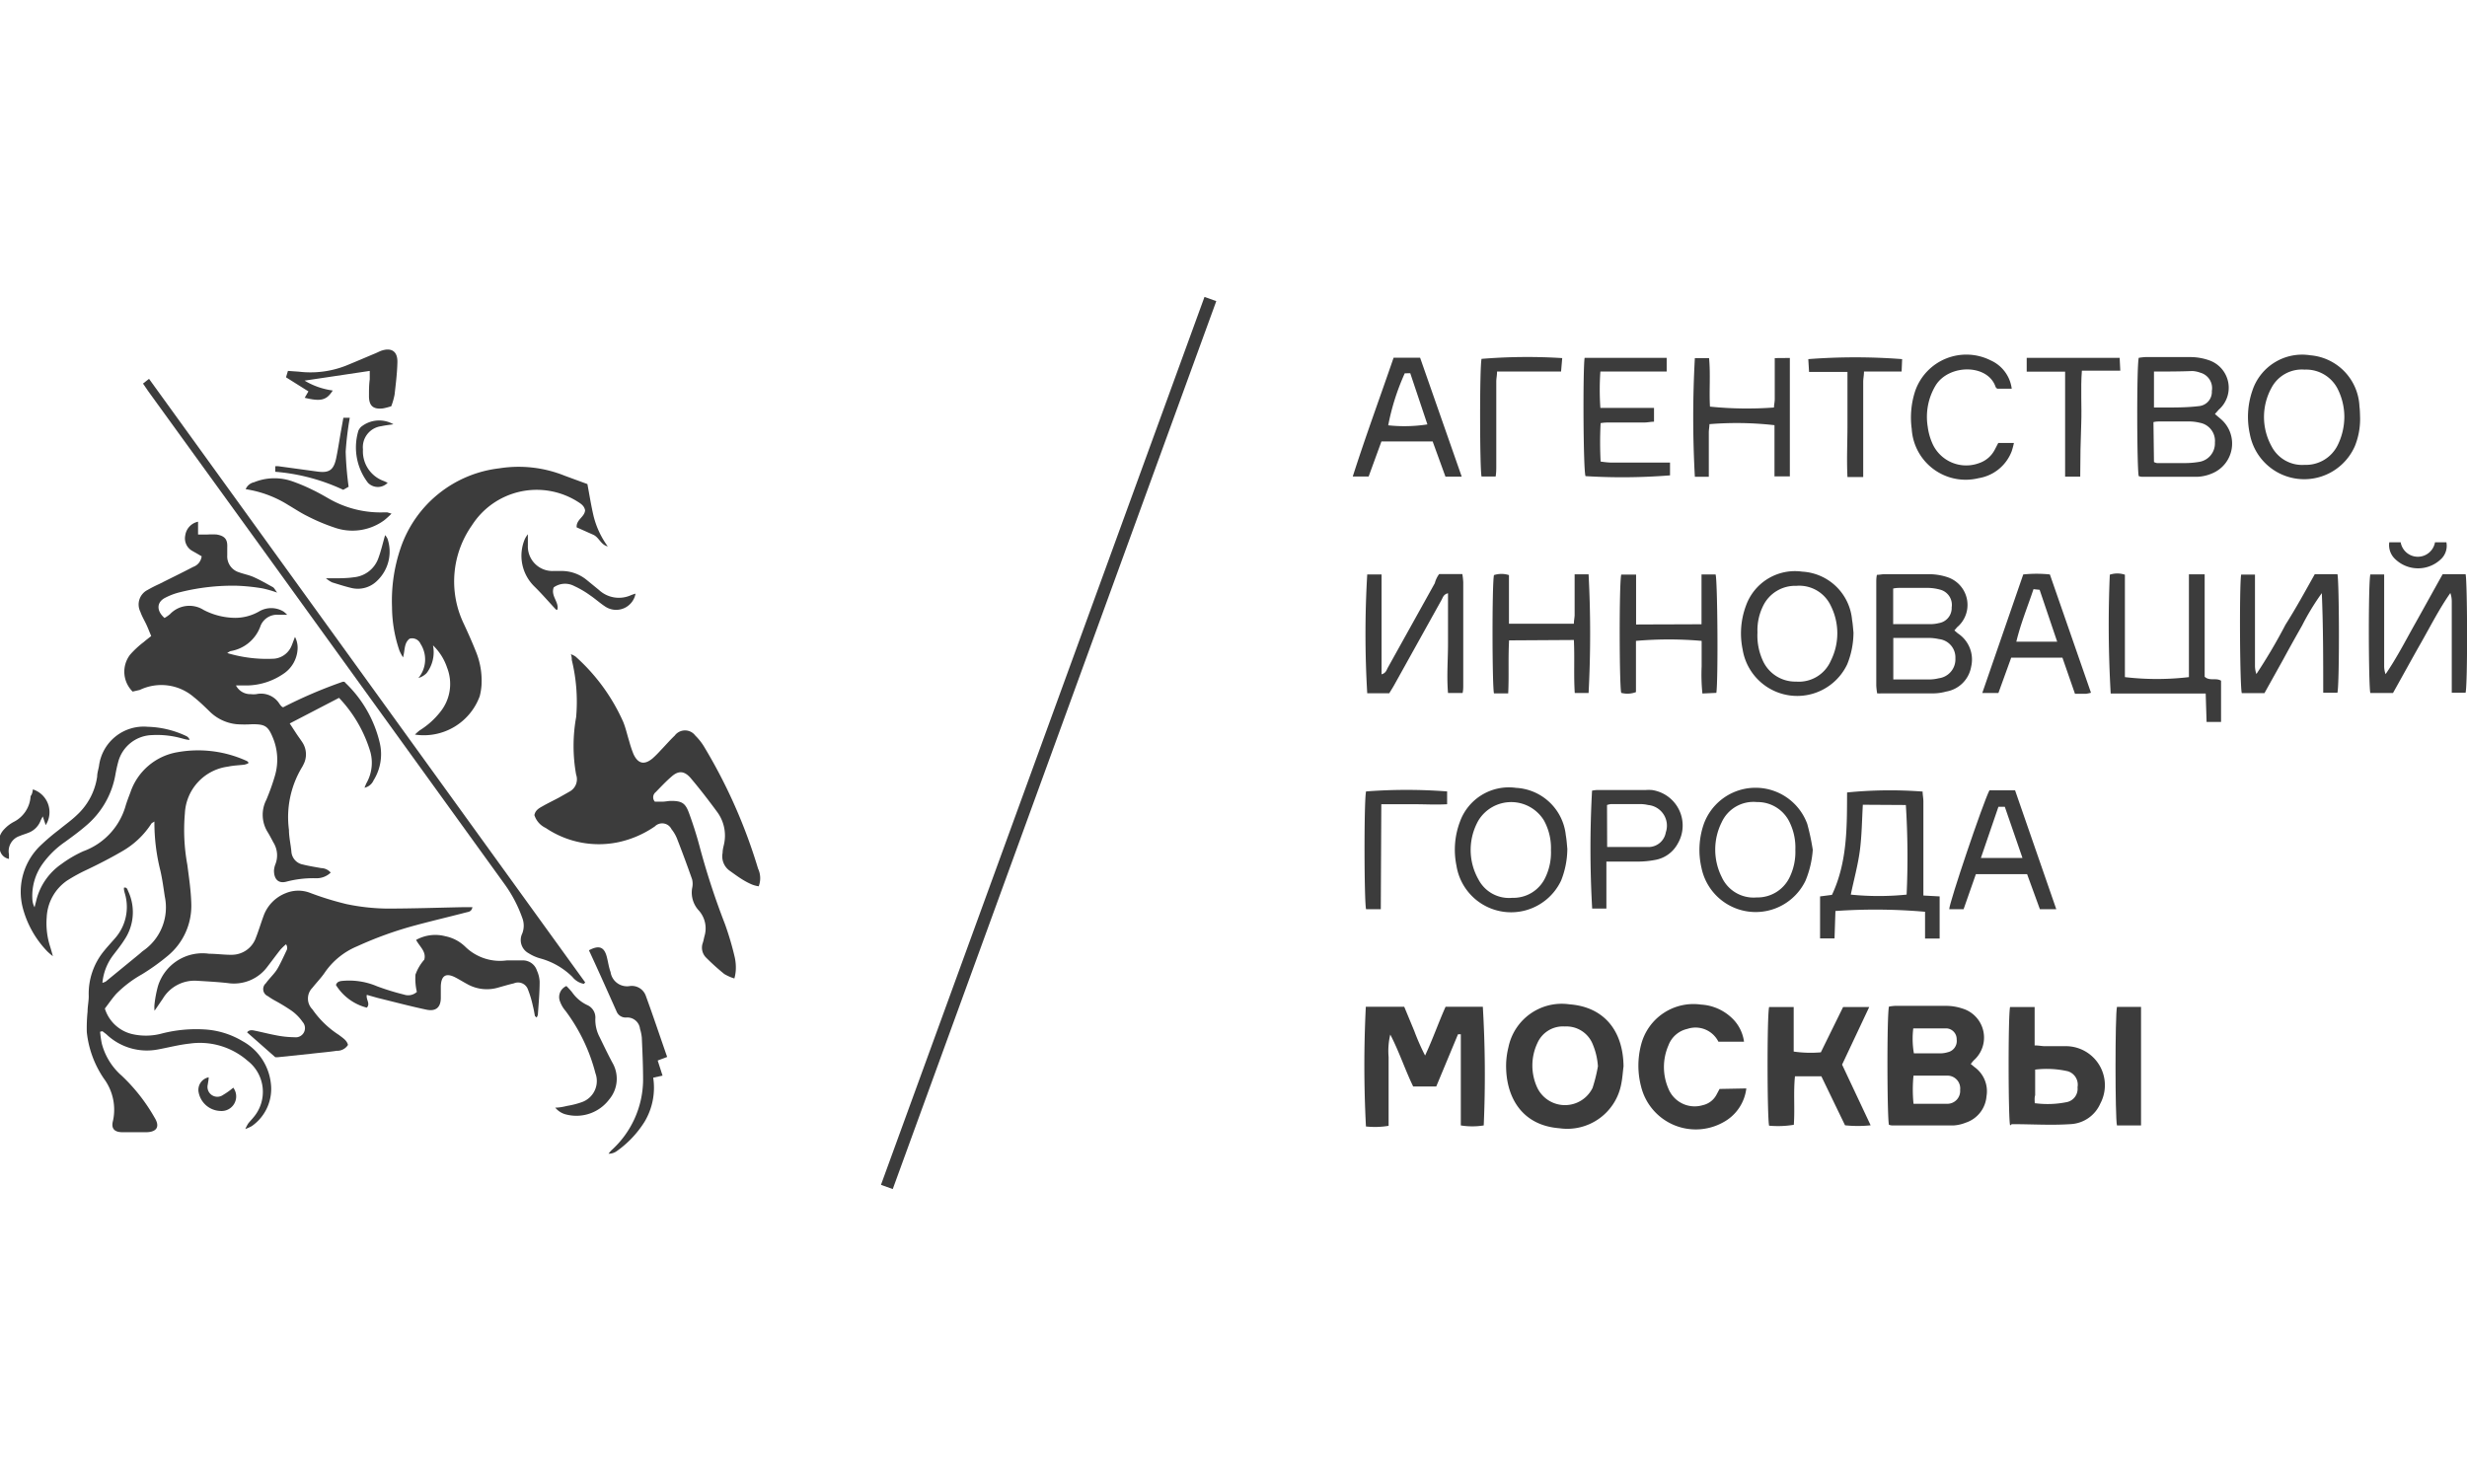 <svg xmlns="http://www.w3.org/2000/svg" width="40.98mm" height="24.65mm" viewBox="0 0 192.69 69.86">
  <title>3 удалить</title>
  <g>
    <path d="M7.82,57.57a7.86,7.86,0,0,0,.13.92A5,5,0,0,0,9.5,61a14,14,0,0,1,2.58,3.29c.42.68.18,1.1-.61,1.13-.63,0-1.27,0-1.9,0s-.9-.28-.75-.87a4.07,4.07,0,0,0-.7-3.31A7.9,7.9,0,0,1,6.78,57.6,12.64,12.64,0,0,1,6.84,56c0-.42.1-.84.09-1.25a5.26,5.26,0,0,1,1.22-3.52c.25-.31.53-.61.79-.91a3.7,3.7,0,0,0,.81-3.56,2.37,2.37,0,0,1-.07-.31s0-.08,0-.13c.23-.06.27.13.33.27a3.86,3.86,0,0,1-.3,3.81c-.27.43-.59.82-.9,1.23A4.21,4.21,0,0,0,8,53.75a1.12,1.12,0,0,0,.26-.1l2.6-2.13c.1-.08.19-.17.29-.25A4.12,4.12,0,0,0,12.87,47c-.1-.67-.19-1.34-.34-2a15.43,15.43,0,0,1-.47-3.85c-.13.09-.21.11-.24.17a6.62,6.62,0,0,1-2.29,2.16c-.89.52-1.83,1-2.75,1.44a13.12,13.12,0,0,0-1.55.85,3.68,3.68,0,0,0-1.58,2.84,5.94,5.94,0,0,0,.25,2.26c.07.22.13.43.23.8a5.08,5.08,0,0,1-.42-.36,7.72,7.72,0,0,1-1.94-3.45A5,5,0,0,1,3.19,43a16.58,16.58,0,0,1,1.4-1.19c.47-.39,1-.76,1.42-1.17a5.06,5.06,0,0,0,1.58-3c0-.27.09-.54.14-.81a3.52,3.52,0,0,1,3.81-3.08,7.47,7.47,0,0,1,3,.72.5.5,0,0,1,.27.3c-.23,0-.47-.08-.7-.14a7.16,7.16,0,0,0-2.26-.23,2.81,2.81,0,0,0-2.62,2.11c-.09.33-.16.66-.22,1a6.73,6.73,0,0,1-2.33,4c-.51.44-1.06.84-1.61,1.24a7.11,7.11,0,0,0-1.76,1.73,4.28,4.28,0,0,0-.78,2.76,1.46,1.46,0,0,0,.17.61c.05-.21.11-.43.16-.64a4.87,4.87,0,0,1,1.94-2.74,9.24,9.24,0,0,1,1.71-1A5.33,5.33,0,0,0,9.79,40c.11-.39.26-.76.4-1.14a4.71,4.71,0,0,1,3.7-3.13,9.12,9.12,0,0,1,5.34.67.75.75,0,0,1,.16.1s0,0,0,.11a1.84,1.84,0,0,1-.31.1c-.42.05-.85.06-1.26.15a3.87,3.87,0,0,0-3.38,3.66,15,15,0,0,0,.19,4c.13,1,.28,2,.31,3a5.07,5.07,0,0,1-1.86,4.14,17,17,0,0,1-2,1.43,9.07,9.07,0,0,0-2,1.52c-.32.36-.59.76-.89,1.15a2.94,2.94,0,0,0,2.16,2,4.79,4.79,0,0,0,2.33-.06,10.78,10.78,0,0,1,3.27-.31,6.51,6.51,0,0,1,3,.92,4.3,4.3,0,0,1,2.2,3.25,3.54,3.54,0,0,1-1.48,3.38,3.11,3.11,0,0,1-.51.23,3.59,3.59,0,0,1,.22-.42c.13-.17.28-.32.41-.48a3.07,3.07,0,0,0-.45-4.43A5.67,5.67,0,0,0,14.8,58.5c-.84.09-1.66.31-2.49.46a4.58,4.58,0,0,1-4-1.19L8,57.53Z" style="fill: #3c3c3c"/>
    <path d="M10.36,31a2.18,2.18,0,0,1-.2-2.88,7.27,7.27,0,0,1,1.08-1c.17-.15.35-.28.57-.46-.14-.33-.25-.62-.38-.9s-.34-.63-.47-1a1.27,1.27,0,0,1,.57-1.7,9.92,9.92,0,0,1,.9-.46c.89-.45,1.78-.88,2.66-1.34a1,1,0,0,0,.66-.83L15,20a1.12,1.12,0,0,1-.53-1.2,1.27,1.27,0,0,1,1-1.07v1l.75,0a5.75,5.75,0,0,1,.7,0c.65.11.86.39.83,1,0,.21,0,.42,0,.63a1.3,1.3,0,0,0,.91,1.32c.38.14.78.21,1.14.37.52.23,1,.51,1.51.79.11.06.17.21.34.43a9,9,0,0,0-1.14-.33,15.34,15.34,0,0,0-2.08-.21,17,17,0,0,0-4.34.5,5.11,5.11,0,0,0-1.24.47c-.62.35-.63,1,0,1.55a2.8,2.8,0,0,0,.43-.3,2.08,2.08,0,0,1,2.62-.33,5.41,5.41,0,0,0,2.5.62,3.76,3.76,0,0,0,1.82-.49,1.86,1.86,0,0,1,1.93,0,2.58,2.58,0,0,1,.28.25l-.69,0a1.39,1.39,0,0,0-1.38.84A3,3,0,0,1,18,27.84a1.41,1.41,0,0,0-.25.15,10.74,10.74,0,0,0,3.68.44,1.63,1.63,0,0,0,1.34-1c.08-.19.15-.39.27-.7a1.82,1.82,0,0,1,.2,1,2.47,2.47,0,0,1-1.13,1.9,5.17,5.17,0,0,1-2.74.89c-.29,0-.59,0-.94,0a1.26,1.26,0,0,0,1.15.68,2,2,0,0,0,.44,0,1.7,1.7,0,0,1,1.81.76,2.27,2.27,0,0,0,.16.2l.12.07a36.37,36.37,0,0,1,4.67-2c.1,0,.15,0,.18.07A9.49,9.49,0,0,1,29.66,35a3.85,3.85,0,0,1-.48,2.93,1,1,0,0,1-.71.58c.08-.18.11-.29.17-.39a3.22,3.22,0,0,0,.29-2.4,10.46,10.46,0,0,0-2.45-4.23l-3.85,2,.49.75c.16.25.34.48.5.73a1.71,1.71,0,0,1,.07,1.75,1.54,1.54,0,0,1-.12.22,7.56,7.56,0,0,0-1,4.87c0,.57.14,1.13.19,1.7a1.1,1.1,0,0,0,.9,1c.47.12,1,.2,1.43.28a1,1,0,0,1,.74.35,1.59,1.59,0,0,1-1.18.44,8.25,8.25,0,0,0-2.25.26c-.65.19-1-.18-1-.86a1.61,1.61,0,0,1,.11-.49,1.9,1.9,0,0,0-.16-1.71c-.15-.28-.29-.56-.46-.83a2.55,2.55,0,0,1-.09-2.49,17.54,17.54,0,0,0,.68-1.91,4.45,4.45,0,0,0-.19-3c-.37-.89-.64-1-1.59-1a9,9,0,0,1-1.2,0,3.49,3.49,0,0,1-2.13-1c-.39-.38-.79-.77-1.22-1.11a3.89,3.89,0,0,0-4.23-.57Z" style="fill: #3c3c3c"/>
    <path d="M57.36,53.41a3.6,3.6,0,0,1-.79-.35,17.88,17.88,0,0,1-1.41-1.27,1.1,1.1,0,0,1-.26-1.18c.05-.16.08-.33.12-.49a2.1,2.1,0,0,0-.42-2,2.06,2.06,0,0,1-.54-1.76,1.52,1.52,0,0,0,0-.69q-.57-1.62-1.19-3.21a2.94,2.94,0,0,0-.42-.71.81.81,0,0,0-1.3-.22,7.93,7.93,0,0,1-2.83,1.23,7.42,7.42,0,0,1-5.7-1.11,1.66,1.66,0,0,1-.88-1c.07-.38.36-.54.63-.69.42-.24.86-.45,1.29-.68l.83-.47A1.09,1.09,0,0,0,45,37.49,12.69,12.69,0,0,1,45,33a13.72,13.72,0,0,0-.34-4.47c0-.12,0-.24-.07-.45a1.62,1.62,0,0,1,.36.18,15,15,0,0,1,3.72,5.09c.2.48.31,1,.47,1.51a9,9,0,0,0,.33,1c.35.78.85.9,1.5.36a7.93,7.93,0,0,0,.63-.63c.37-.38.71-.78,1.1-1.15a1,1,0,0,1,1.61,0,4.34,4.34,0,0,1,.67.84,41.69,41.69,0,0,1,4.23,9.55,1.76,1.76,0,0,1,.05,1.38,2.27,2.27,0,0,1-.62-.18C58,45.74,57.52,45.37,57,45a1.38,1.38,0,0,1-.56-1.4c0-.21.05-.42.1-.63A3.11,3.11,0,0,0,56,40.38c-.64-.87-1.3-1.73-2-2.56-.52-.64-1-.68-1.57-.16-.43.37-.82.79-1.22,1.2a.51.51,0,0,0-.06.74l.58,0c.23,0,.46-.06.69-.06.83,0,1.11.17,1.39.93s.58,1.68.81,2.54a58.45,58.45,0,0,0,2,6.14,23.2,23.2,0,0,1,.77,2.61,3.74,3.74,0,0,1,.08,1A3.12,3.12,0,0,1,57.36,53.41Z" style="fill: #3c3c3c"/>
    <path d="M45.7,16.84c-.07-.37-.35-.53-.62-.7A6,6,0,0,0,36.87,18a7.62,7.62,0,0,0-.66,7.67c.33.71.65,1.42.94,2.15a6,6,0,0,1,.46,2.67,4.64,4.64,0,0,1-.14.87,4.65,4.65,0,0,1-5.06,3,3.7,3.7,0,0,1,.37-.33,6.18,6.18,0,0,0,1.6-1.43,3.48,3.48,0,0,0,.54-3.47,4.29,4.29,0,0,0-1.1-1.74,2.7,2.7,0,0,1-.5,2.17,1.51,1.51,0,0,1-.64.38,2.26,2.26,0,0,0,.16-2.68.71.71,0,0,0-.85-.39c-.44.34-.35.88-.51,1.46a4.28,4.28,0,0,1-.27-.5,10.61,10.61,0,0,1-.59-3.42,12.76,12.76,0,0,1,.67-4.62A9.27,9.27,0,0,1,39,13.56a9.63,9.63,0,0,1,5.11.58l1.77.65c.16.84.29,1.69.49,2.53a6.83,6.83,0,0,0,1.1,2.34c-.54-.12-.68-.71-1.13-.91l-1.3-.58C45,17.56,45.66,17.37,45.7,16.84Z" style="fill: #3c3c3c"/>
    <path d="M27.18,58.6a1,1,0,0,1-.88.46c-.67.1-1.34.15-2,.23l-2.59.27h-.21l-2.2-1.94c.16-.21.39-.18.61-.13.54.11,1.07.25,1.61.35A7.7,7.7,0,0,0,23,58a.72.72,0,0,0,.64-1.19,3.57,3.57,0,0,0-.88-.89,14.91,14.91,0,0,0-1.3-.79,5.53,5.53,0,0,1-.54-.34.6.6,0,0,1-.16-1c.26-.36.59-.67.82-1s.57-1.08.83-1.63a.49.49,0,0,0-.07-.42,4.4,4.4,0,0,0-.43.41c-.34.43-.67.88-1,1.31a3.25,3.25,0,0,1-3.12,1.31c-.8-.09-1.6-.13-2.4-.18A2.89,2.89,0,0,0,12.71,55c-.19.27-.37.55-.64.93a2.42,2.42,0,0,1,0-.53A9.27,9.27,0,0,1,12.34,54a3.64,3.64,0,0,1,4-2.52c.59,0,1.18.09,1.77.08A2,2,0,0,0,20,50.19c.21-.53.37-1.08.57-1.62a3,3,0,0,1,1.74-1.82,2.57,2.57,0,0,1,1.85-.05,23.67,23.67,0,0,0,2.9.9,16.4,16.4,0,0,0,3.14.35c2,0,4-.07,6-.11.22,0,.44,0,.7,0-.07.36-.3.36-.49.41-1.31.34-2.63.65-3.93,1a29,29,0,0,0-4.59,1.65,5.74,5.74,0,0,0-2.49,2c-.29.44-.67.82-1,1.24a1.19,1.19,0,0,0,0,1.68,7.35,7.35,0,0,0,2.07,2C26.79,58.07,27.09,58.24,27.18,58.6Z" style="fill: #3c3c3c"/>
    <path d="M94.08.17,95,.5,69.73,69.86l-.92-.33Z" style="fill: #3c3c3c"/>
    <path d="M106.68,55.62h3l.78,1.88a17.88,17.88,0,0,0,.85,1.93c.62-1.33,1.05-2.58,1.6-3.81h2.91a90.37,90.37,0,0,1,.07,9.27,5.62,5.62,0,0,1-1.79,0c0-1.22,0-2.42,0-3.62s0-2.33,0-3.5l-.22,0-1.7,4.08h-1.8c-.64-1.32-1.1-2.74-1.79-4.06a5.46,5.46,0,0,0-.13,1.75c0,.59,0,1.18,0,1.78v3.6a6.42,6.42,0,0,1-1.77.05A91.89,91.89,0,0,1,106.68,55.62Z" style="fill: #3c3c3c"/>
    <path d="M153.93,60.09l.29.24a2.32,2.32,0,0,1,.94,2.28,2.37,2.37,0,0,1-1.64,2.07,3,3,0,0,1-.92.21c-1.61,0-3.22,0-4.83,0a1,1,0,0,1-.23-.05c-.14-.49-.17-8.48,0-9.23a3.31,3.31,0,0,1,.47-.06c1.35,0,2.71,0,4.06,0a4,4,0,0,1,1.18.2,2.37,2.37,0,0,1,.91,4.06C154.07,59.91,154,60,153.93,60.09Zm-4.47.89a11,11,0,0,0,0,2.22c.92,0,1.78,0,2.64,0a1,1,0,0,0,1-1.08A1,1,0,0,0,152.07,61C151.23,61,150.39,61,149.46,61Zm0-1.72h2.12a2.14,2.14,0,0,0,.56-.09.9.9,0,0,0,.69-1,.84.84,0,0,0-.78-.86c-.86,0-1.72,0-2.61,0A6.69,6.69,0,0,0,149.49,59.27Z" style="fill: #3c3c3c"/>
    <path d="M126.81,60.28c-.06.44-.08.88-.17,1.32a4.29,4.29,0,0,1-4.84,3.51c-3-.23-4.23-2.53-4.16-5.08a6.19,6.19,0,0,1,.18-1.25,4.25,4.25,0,0,1,4.77-3.35C125.25,55.63,126.78,57.45,126.81,60.28Zm-2,0a5.37,5.37,0,0,0-.44-1.81,2.21,2.21,0,0,0-2.14-1.31,2.18,2.18,0,0,0-2.15,1.3,4.11,4.11,0,0,0,0,3.5,2.4,2.4,0,0,0,4.31,0A12.18,12.18,0,0,0,124.8,60.32Z" style="fill: #3c3c3c"/>
    <path d="M138.18,64.91c-.15-.55-.17-8.57,0-9.27h1.92v3.48a9.3,9.3,0,0,0,2.12.06l1.74-3.54H146l-2.12,4.5,2.23,4.74a9.66,9.66,0,0,1-2,0l-1.85-3.83h-2.06c-.13,1.26,0,2.51-.09,3.79A7.6,7.6,0,0,1,138.18,64.91Z" style="fill: #3c3c3c"/>
    <path d="M45.6,53.83a1.5,1.5,0,0,1-.89-.54,5.69,5.69,0,0,0-2.56-1.46,3.35,3.35,0,0,1-.86-.39,1.17,1.17,0,0,1-.5-1.54,1.68,1.68,0,0,0,0-1.23A10.38,10.38,0,0,0,39.38,46L20,19.17,11.58,7.54c-.13-.19-.26-.38-.41-.6l.47-.37L45.71,53.72Z" style="fill: #3c3c3c"/>
    <path d="M157,64.86c-.14-.49-.16-8.5,0-9.22h1.92v3c.3,0,.52.05.75.06.59,0,1.19,0,1.78,0a3.05,3.05,0,0,1,2.6,4.48,2.68,2.68,0,0,1-2.35,1.61c-1.52.1-3,0-4.57,0C157,64.91,157,64.88,157,64.86Zm2-1.7a7.47,7.47,0,0,0,2.47-.1,1.06,1.06,0,0,0,.8-1.15,1.1,1.1,0,0,0-.75-1.25,7.43,7.43,0,0,0-2.56-.13c0,.72,0,1.38,0,2C158.9,62.73,158.92,62.91,158.93,63.16Z" style="fill: #3c3c3c"/>
    <path d="M151.5,47v3.29h-1.14c0-.39,0-.74,0-1.09s0-.67,0-1a44.48,44.48,0,0,0-7-.06l-.07,2.14h-1.13V47l.93-.12c1.21-2.57,1.17-5.32,1.18-8a33.82,33.82,0,0,1,5.9-.07c0,.25.06.51.06.78q0,3.27,0,6.54v.8Zm-6-7.16c-.07,1.24-.08,2.41-.23,3.56s-.47,2.3-.71,3.46a21.72,21.72,0,0,0,4.36,0,63.92,63.92,0,0,0-.06-7Z" style="fill: #3c3c3c"/>
    <path d="M136.4,62a3.47,3.47,0,0,1-1.83,2.66,4.4,4.4,0,0,1-6.39-2.81,6.43,6.43,0,0,1,0-3.26,4.22,4.22,0,0,1,4.68-3.14,3.8,3.8,0,0,1,2.36,1,3.11,3.11,0,0,1,1,1.9h-2a2,2,0,0,0-2.43-1,2.05,2.05,0,0,0-1.47,1.28,4.25,4.25,0,0,0,0,3.4,2.21,2.21,0,0,0,2.67,1.28,1.61,1.61,0,0,0,1.08-.82l.24-.45Z" style="fill: #3c3c3c"/>
    <path d="M41.78,56.34c-.05-.27-.09-.53-.16-.79a8,8,0,0,0-.38-1.27.82.82,0,0,0-1.1-.49c-.43.1-.86.23-1.29.35a3.13,3.13,0,0,1-2.39-.31c-.3-.16-.58-.34-.89-.5-.74-.38-1.11-.15-1.14.7,0,.3,0,.59,0,.89,0,.74-.38,1.08-1.11.93-1.28-.27-2.55-.61-3.82-.92l-.85-.24c-.08.37.3.68,0,1a4,4,0,0,1-2.41-1.77c.1-.3.36-.31.61-.33a5.56,5.56,0,0,1,2.6.43,19.2,19.2,0,0,0,2.11.65,1,1,0,0,0,1-.21,4.6,4.6,0,0,1-.11-1.35,3.62,3.62,0,0,1,.69-1.17c.17-.63-.35-1-.64-1.54a3.07,3.07,0,0,1,2.28-.29,3.11,3.11,0,0,1,1.56.82A3.88,3.88,0,0,0,39.57,52c.4,0,.8,0,1.2,0a1.15,1.15,0,0,1,1.17.8,2.34,2.34,0,0,1,.21.86c0,.86-.08,1.73-.14,2.59a.63.63,0,0,1-.1.21Z" style="fill: #3c3c3c"/>
    <path d="M173,9.32l.45.38a2.52,2.52,0,0,1-.63,4.24,3.26,3.26,0,0,1-1.16.28c-1.46,0-2.92,0-4.38,0a1,1,0,0,1-.23-.05c-.14-.51-.17-8.52,0-9.24a4.61,4.61,0,0,1,.52-.06c1.18,0,2.37,0,3.55,0a4.47,4.47,0,0,1,1.48.27,2.27,2.27,0,0,1,.7,3.84Zm-4.76,3.75a1,1,0,0,0,.23.08c.72,0,1.44,0,2.15,0a6.64,6.64,0,0,0,1.19-.1A1.46,1.46,0,0,0,173,11.55,1.44,1.44,0,0,0,171.81,10a3.54,3.54,0,0,0-.75-.1c-.78,0-1.56,0-2.34,0-.16,0-.32,0-.52.05Zm0-7.08c0,.94,0,1.85,0,2.82.3,0,.55,0,.8,0,.91,0,1.82,0,2.72-.11a1.11,1.11,0,0,0,1-1.18,1.25,1.25,0,0,0-.9-1.43,2.09,2.09,0,0,0-.62-.13C170.24,6,169.27,6,168.18,6Z" style="fill: #3c3c3c"/>
    <path d="M152.65,26.22c.12.1.21.19.31.26a2.44,2.44,0,0,1,1,2.58A2.38,2.38,0,0,1,152,31a3.83,3.83,0,0,1-.94.14c-1.35,0-2.71,0-4.06,0a3.83,3.83,0,0,1-.38,0,5.18,5.18,0,0,1-.07-.6q0-4,0-8.06c0-.19,0-.37.05-.6.22,0,.4-.05.58-.05,1.16,0,2.33,0,3.49,0a4.6,4.6,0,0,1,1.43.23,2.28,2.28,0,0,1,.78,3.9C152.83,26,152.76,26.11,152.65,26.22Zm-4.77,3.83h2.92a3.09,3.09,0,0,0,.63-.09,1.49,1.49,0,0,0,1.3-1.56,1.44,1.44,0,0,0-1.28-1.5,3.69,3.69,0,0,0-.75-.09h-2.82Zm0-4.32h3a2.63,2.63,0,0,0,.56-.08,1.19,1.19,0,0,0,1-1.23,1.23,1.23,0,0,0-.93-1.39,3.7,3.7,0,0,0-.93-.13c-.72,0-1.43,0-2.15,0-.16,0-.32,0-.56.05v2.8Z" style="fill: #3c3c3c"/>
    <path d="M112.41,21.82h1.81a6,6,0,0,1,.07.63q0,4,0,8.06c0,.19,0,.37-.05.6H113.1c-.11-1.31,0-2.6,0-3.88s0-2.57,0-3.91c-.35.08-.4.33-.5.51l-3.67,6.6c-.13.24-.28.47-.42.7h-1.72a79,79,0,0,1,0-9.28h1.12c0,2.61,0,5.18,0,7.8.34-.09.39-.34.49-.52l3.67-6.6C112.13,22.28,112.27,22,112.41,21.82Z" style="fill: #3c3c3c"/>
    <path d="M173.48,30.15v3.22h-1.13l-.07-2.22h-7.42a92.75,92.75,0,0,1-.07-9.28,1.86,1.86,0,0,1,1.18,0c0,1.34,0,2.69,0,4s0,2.66,0,4a21.4,21.4,0,0,0,5,0V21.84h1.23v8C172.59,30.2,173.07,29.9,173.48,30.15Z" style="fill: #3c3c3c"/>
    <path d="M180.8,21.83h1.77c.14.51.17,8.47,0,9.26h-1.11c0-2.6,0-5.18-.11-7.78a19,19,0,0,0-1.54,2.53c-.5.88-1,1.77-1.48,2.66l-1.46,2.62h-1.77c-.15-.48-.2-8.34-.05-9.26h1.08c0,.24,0,.49,0,.73,0,2.12,0,4.23,0,6.35a2,2,0,0,0,.11.69,42.57,42.57,0,0,0,2.27-3.85C179.34,24.47,180.06,23.15,180.8,21.83Z" style="fill: #3c3c3c"/>
    <path d="M190.79,21.83h1.79c.14.53.17,8.54,0,9.26h-1.08c0-.27,0-.52,0-.76q0-3.17,0-6.35a2,2,0,0,0-.11-.68c-.87,1.24-1.54,2.57-2.28,3.87s-1.46,2.62-2.2,3.94h-1.77c-.14-.52-.17-8.51,0-9.26h1.08c0,.27,0,.51,0,.76q0,3.17,0,6.35a1.91,1.91,0,0,0,.11.68c.86-1.25,1.54-2.58,2.27-3.88S190.06,23.13,190.79,21.83Z" style="fill: #3c3c3c"/>
    <path d="M122.42,43.28a6.79,6.79,0,0,1-.49,2.49,4.32,4.32,0,0,1-8.17-1.17,6.2,6.2,0,0,1,.27-3.43,4.06,4.06,0,0,1,4.38-2.65,4.13,4.13,0,0,1,3.89,3.7C122.37,42.6,122.39,43,122.42,43.28Zm-1.28.1a4.47,4.47,0,0,0-.55-2.32,3,3,0,0,0-5.11,0,4.67,4.67,0,0,0,0,4.62,2.69,2.69,0,0,0,2.64,1.43,2.75,2.75,0,0,0,2.54-1.5A4.51,4.51,0,0,0,121.14,43.38Z" style="fill: #3c3c3c"/>
    <path d="M141.59,43.36a7.67,7.67,0,0,1-.57,2.42,4.32,4.32,0,0,1-8.12-1,6.19,6.19,0,0,1,.18-3.44,4.3,4.3,0,0,1,8.08,0A17.65,17.65,0,0,1,141.59,43.36Zm-1.36,0a4.49,4.49,0,0,0-.42-2.09,2.77,2.77,0,0,0-2.58-1.64,2.73,2.73,0,0,0-2.75,1.57,4.78,4.78,0,0,0,0,4.29,2.73,2.73,0,0,0,2.73,1.59,2.78,2.78,0,0,0,2.62-1.68A4.51,4.51,0,0,0,140.23,43.37Z" style="fill: #3c3c3c"/>
    <path d="M144.77,26.39a6.64,6.64,0,0,1-.49,2.48,4.32,4.32,0,0,1-8.17-1.17,6.19,6.19,0,0,1,.27-3.43,4.06,4.06,0,0,1,4.38-2.64,4.14,4.14,0,0,1,3.9,3.77C144.72,25.74,144.74,26.1,144.77,26.39Zm-7.5,0a4.69,4.69,0,0,0,.4,2.15,2.78,2.78,0,0,0,2.62,1.68A2.72,2.72,0,0,0,143,28.59a4.79,4.79,0,0,0,0-4.29,2.72,2.72,0,0,0-2.69-1.56,2.78,2.78,0,0,0-2.61,1.59A4.27,4.27,0,0,0,137.27,26.36Z" style="fill: #3c3c3c"/>
    <path d="M184.34,9.6a5.63,5.63,0,0,1-.41,2.23,4.32,4.32,0,0,1-8.2-.94,6.27,6.27,0,0,1,.19-3.38,4.09,4.09,0,0,1,4.53-2.78,4.19,4.19,0,0,1,3.84,4C184.33,9,184.33,9.32,184.34,9.6Zm-1.23-.08a4.9,4.9,0,0,0-.55-2.22A2.77,2.77,0,0,0,180,5.85a2.68,2.68,0,0,0-2.58,1.42,4.73,4.73,0,0,0,0,4.56A2.69,2.69,0,0,0,180,13.29a2.77,2.77,0,0,0,2.59-1.54A5.05,5.05,0,0,0,183.11,9.51Z" style="fill: #3c3c3c"/>
    <path d="M139.8,4.94v9.25h-1.2v-4a26.21,26.21,0,0,0-5.08-.08c0,.2-.05.43-.05.65,0,.91,0,1.82,0,2.73,0,.23,0,.46,0,.73h-1.09a84.58,84.58,0,0,1,0-9.27h1.11c.12,1.28,0,2.55.07,3.79a28.57,28.57,0,0,0,5,.07c0-.2.06-.43.06-.65,0-.83,0-1.65,0-2.48,0-.23,0-.46,0-.73Z" style="fill: #3c3c3c"/>
    <path d="M117.87,27c-.08,1.43,0,2.78-.07,4.14h-1.11c-.14-.52-.16-8.52,0-9.24a1.92,1.92,0,0,1,1.17,0V25.7h5.07c0-.22.05-.44.06-.66,0-.82,0-1.65,0-2.47,0-.23,0-.45,0-.73h1.09a88.43,88.43,0,0,1,0,9.27H123c-.09-1.38,0-2.74-.07-4.14Z" style="fill: #3c3c3c"/>
    <path d="M132.9,25.74V21.85H134c.15.44.21,8.16.06,9.25l-1.09.05a14.62,14.62,0,0,1-.06-2.11c0-.67,0-1.35,0-2a29.34,29.34,0,0,0-5.13,0c0,.65,0,1.32,0,2s0,1.35,0,2a1.86,1.86,0,0,1-1.15.06c-.15-.51-.17-8.52,0-9.24h1.16v3.9C129.5,25.75,131.16,25.75,132.9,25.74Z" style="fill: #3c3c3c"/>
    <path d="M123.77,4.93h6.41V6H125a20.72,20.72,0,0,0,0,2.84l4.19,0V9.92c-.24,0-.46.05-.69.06h-2.73c-.23,0-.45,0-.75.05a28.36,28.36,0,0,0,0,3,7.36,7.36,0,0,0,.75.08h3.87c.25,0,.5,0,.8,0v1a46.85,46.85,0,0,1-6.6.06C123.66,13.72,123.63,5.8,123.77,4.93Z" style="fill: #3c3c3c"/>
    <path d="M114.17,14.21H112.9l-1-2.75h-4l-1,2.74h-1.24c1-3.13,2.13-6.19,3.19-9.28h2.07Zm-4.45-8.07a18.17,18.17,0,0,0-1.29,4.06,11.71,11.71,0,0,0,3.06-.07l-1.34-4Z" style="fill: #3c3c3c"/>
    <path d="M161.09,28.35h-4l-1,2.76h-1.26l3.2-9.26a10.22,10.22,0,0,1,2.08,0l3.21,9.24a2.68,2.68,0,0,1-.38.08h-.87ZM158.83,23c-.46,1.38-1,2.68-1.34,4.1,1.1,0,2.1,0,3.19,0l-1.37-4.05Z" style="fill: #3c3c3c"/>
    <path d="M155.39,38.71h2L160.61,48h-1.28l-1-2.74h-4L153.37,48h-1.12C152.24,47.52,154.87,39.73,155.39,38.71ZM154.72,44c1.12,0,2.14,0,3.25,0L156.59,40h-.5Z" style="fill: #3c3c3c"/>
    <path d="M124.35,38.74a2.53,2.53,0,0,1,.36-.05h3.81a3.35,3.35,0,0,1,.51,0,2.8,2.8,0,0,1,2,4.21,2.49,2.49,0,0,1-1.75,1.25,7.28,7.28,0,0,1-1.32.13c-.8,0-1.6,0-2.49,0l0,3.67h-1.11A82.77,82.77,0,0,1,124.35,38.74Zm1.18,4.4c1.15,0,2.23,0,3.3,0A1.37,1.37,0,0,0,130.11,42a1.62,1.62,0,0,0-1.38-2.14,2.73,2.73,0,0,0-.5-.07h-2.41a1.31,1.31,0,0,0-.3.07Z" style="fill: #3c3c3c"/>
    <path d="M157.13,7.34H156s-.11-.08-.13-.14c-.61-1.81-3.64-1.79-4.68-.12a4.76,4.76,0,0,0-.62,3.24,4.68,4.68,0,0,0,.33,1.22,2.89,2.89,0,0,0,3.69,1.61,2.13,2.13,0,0,0,1.19-1c.1-.18.19-.37.3-.57h1.22a5.75,5.75,0,0,1-.17.64,3.33,3.33,0,0,1-2.59,2.11,4.22,4.22,0,0,1-5.22-3.84,6.63,6.63,0,0,1,.28-3,4.23,4.23,0,0,1,5.89-2.36A2.81,2.81,0,0,1,157.13,7.34Z" style="fill: #3c3c3c"/>
    <path d="M46,51.21c.8-.43,1.2-.26,1.4.53.1.39.15.79.29,1.17A1.3,1.3,0,0,0,49.21,54a1.16,1.16,0,0,1,1.22.73c.58,1.58,1.11,3.18,1.68,4.81l-.74.28L51.75,61l-.73.16a5.18,5.18,0,0,1-.68,3.45,8.05,8.05,0,0,1-2.17,2.29,1.08,1.08,0,0,1-.64.2,3.13,3.13,0,0,1,.23-.27,7.48,7.48,0,0,0,2.47-5.45c0-1.12-.05-2.24-.1-3.35a3.36,3.36,0,0,0-.14-.68,1,1,0,0,0-1.07-.89.76.76,0,0,1-.76-.47C47.45,54.4,46.75,52.82,46,51.21Z" style="fill: #3c3c3c"/>
    <path d="M165.35,64.89c-.15-.58-.15-8.63,0-9.26h1.88v9.26Z" style="fill: #3c3c3c"/>
    <path d="M148.53,6h-2.94c0,.31-.06.55-.06.8,0,2.2,0,4.4,0,6.6,0,.27,0,.54,0,.84H144.3c-.07-1.37,0-2.72,0-4.07s0-2.7,0-4.14h-3l-.06-1a48.09,48.09,0,0,1,7.33,0Z" style="fill: #3c3c3c"/>
    <path d="M30.58,17.1a7.12,7.12,0,0,1-.56.51,4.2,4.2,0,0,1-3.8.61A15.13,15.13,0,0,1,24,17.29c-.51-.25-1-.58-1.48-.86a8.69,8.69,0,0,0-3.33-1.24.91.91,0,0,1,.65-.54,4.22,4.22,0,0,1,2.92-.1,14.14,14.14,0,0,1,1.63.68c.42.2.83.43,1.23.66A8.11,8.11,0,0,0,30,17h.25Z" style="fill: #3c3c3c"/>
    <path d="M107.85,48H106.7c-.15-.54-.17-8.54,0-9.2a41.51,41.51,0,0,1,6.33,0v1c-.87.05-1.72,0-2.55,0l-2.59,0Z" style="fill: #3c3c3c"/>
    <path d="M121.93,6h-5c0,.3-.06.54-.06.78,0,2.2,0,4.4,0,6.59,0,.27,0,.54-.05.83h-1.1c-.14-.52-.16-8.51,0-9.19a43.62,43.62,0,0,1,6.3-.06Z" style="fill: #3c3c3c"/>
    <path d="M162.48,14.21H161.3c0-.25,0-.49,0-.73q0-3.33,0-6.66c0-.25,0-.5,0-.81h-3V4.93h7.26l.05,1h-3c-.11,1.43,0,2.77-.05,4.12S162.48,12.77,162.48,14.21Z" style="fill: #3c3c3c"/>
    <path d="M43.37,63.5c.34,0,.65-.07.95-.14a6.67,6.67,0,0,0,1.1-.28,1.75,1.75,0,0,0,1.09-2.26,13.93,13.93,0,0,0-2.34-4.88,2.38,2.38,0,0,1-.44-.76A.94.94,0,0,1,44.24,54a6.28,6.28,0,0,1,.44.48,3,3,0,0,0,1.17,1,1.06,1.06,0,0,1,.65,1.07A2.89,2.89,0,0,0,46.84,58c.33.68.66,1.37,1,2a2.5,2.5,0,0,1-.25,2.85,3.21,3.21,0,0,1-3.31,1.2A1.58,1.58,0,0,1,43.37,63.5Z" style="fill: #3c3c3c"/>
    <path d="M23.79,6.71a5.72,5.72,0,0,0,2.2.77c-.48.76-.92.88-2.19.57l.29-.5L22.34,6.45l.15-.5.85.06A7.6,7.6,0,0,0,27,5.55c.74-.3,1.48-.62,2.22-.93.18-.07.35-.16.52-.23.8-.29,1.32,0,1.3.88S30.91,7,30.82,7.8a5.26,5.26,0,0,1-.26.91,4.75,4.75,0,0,1-.65.17c-.77.09-1.1-.21-1.09-1,0-.42,0-.84.06-1.27,0-.23,0-.45,0-.66Z" style="fill: #3c3c3c"/>
    <path d="M49.64,23.35a1.54,1.54,0,0,1-2.38,1c-.41-.27-.77-.6-1.17-.87a7.37,7.37,0,0,0-1.25-.73,1.52,1.52,0,0,0-1.59.11c-.25.67.42,1.13.29,1.74,0,0-.1,0-.11,0-.56-.6-1.1-1.23-1.68-1.8A3.35,3.35,0,0,1,41,19.07a2.18,2.18,0,0,1,.23-.36c0,.39,0,.63,0,.87a1.92,1.92,0,0,0,2,2h.57a3.09,3.09,0,0,1,2.05.72l.93.76a2.29,2.29,0,0,0,2.48.42A3.23,3.23,0,0,1,49.64,23.35Z" style="fill: #3c3c3c"/>
    <path d="M2.57,38.64a1.87,1.87,0,0,1,1,2.79l-.23-.68c-.08.16-.14.26-.18.36a1.64,1.64,0,0,1-1,.94c-.19.08-.4.13-.59.22a1.25,1.25,0,0,0-.87,1.44c0,.1,0,.2,0,.36a.88.88,0,0,1-.69-.62,1.56,1.56,0,0,1,.33-1.71,2.81,2.81,0,0,1,.75-.57,2.4,2.4,0,0,0,1.3-2C2.52,39,2.54,38.83,2.57,38.64Z" style="fill: #3c3c3c"/>
    <path d="M21.5,13.83l0-.43a1,1,0,0,1,.27,0l3,.41c.92.13,1.28-.1,1.48-1,.16-.76.27-1.54.41-2.31l.16-.89h.5A24.67,24.67,0,0,0,27,12.26,25.38,25.38,0,0,0,27.23,15l-.42.24A15.36,15.36,0,0,0,21.5,13.83Z" style="fill: #3c3c3c"/>
    <path d="M186.62,19.34h.89a1.36,1.36,0,0,0,2.68,0h.89a1.43,1.43,0,0,1-.35,1.24,2.58,2.58,0,0,1-3.72,0A1.49,1.49,0,0,1,186.62,19.34Z" style="fill: #3c3c3c"/>
    <path d="M25.46,22.15H26c.55,0,1.1,0,1.64-.08a2.25,2.25,0,0,0,1.93-1.54c.2-.55.33-1.13.51-1.75a1.08,1.08,0,0,1,.19.29,3.14,3.14,0,0,1-.81,3.27,2.13,2.13,0,0,1-2,.57c-.51-.12-1-.28-1.52-.44A2.33,2.33,0,0,1,25.46,22.15Z" style="fill: #3c3c3c"/>
    <path d="M30.73,10.12c-.33.05-.64.08-.95.15a1.65,1.65,0,0,0-1.43,1.81A2.46,2.46,0,0,0,30,14.56l.28.13a1.07,1.07,0,0,1-1.54,0A4.53,4.53,0,0,1,28,10.6a1.38,1.38,0,0,1,.18-.26A2.24,2.24,0,0,1,30.73,10.12Z" style="fill: #3c3c3c"/>
    <path d="M18.22,61.94a1.14,1.14,0,0,1-1,1.82,1.79,1.79,0,0,1-1.7-1.43,1,1,0,0,1,.78-1.2c0,.2-.05.38-.07.56a.77.77,0,0,0,1.19.82A5.66,5.66,0,0,0,18.22,61.94Z" style="fill: #3c3c3c"/>
  </g>
</svg>

